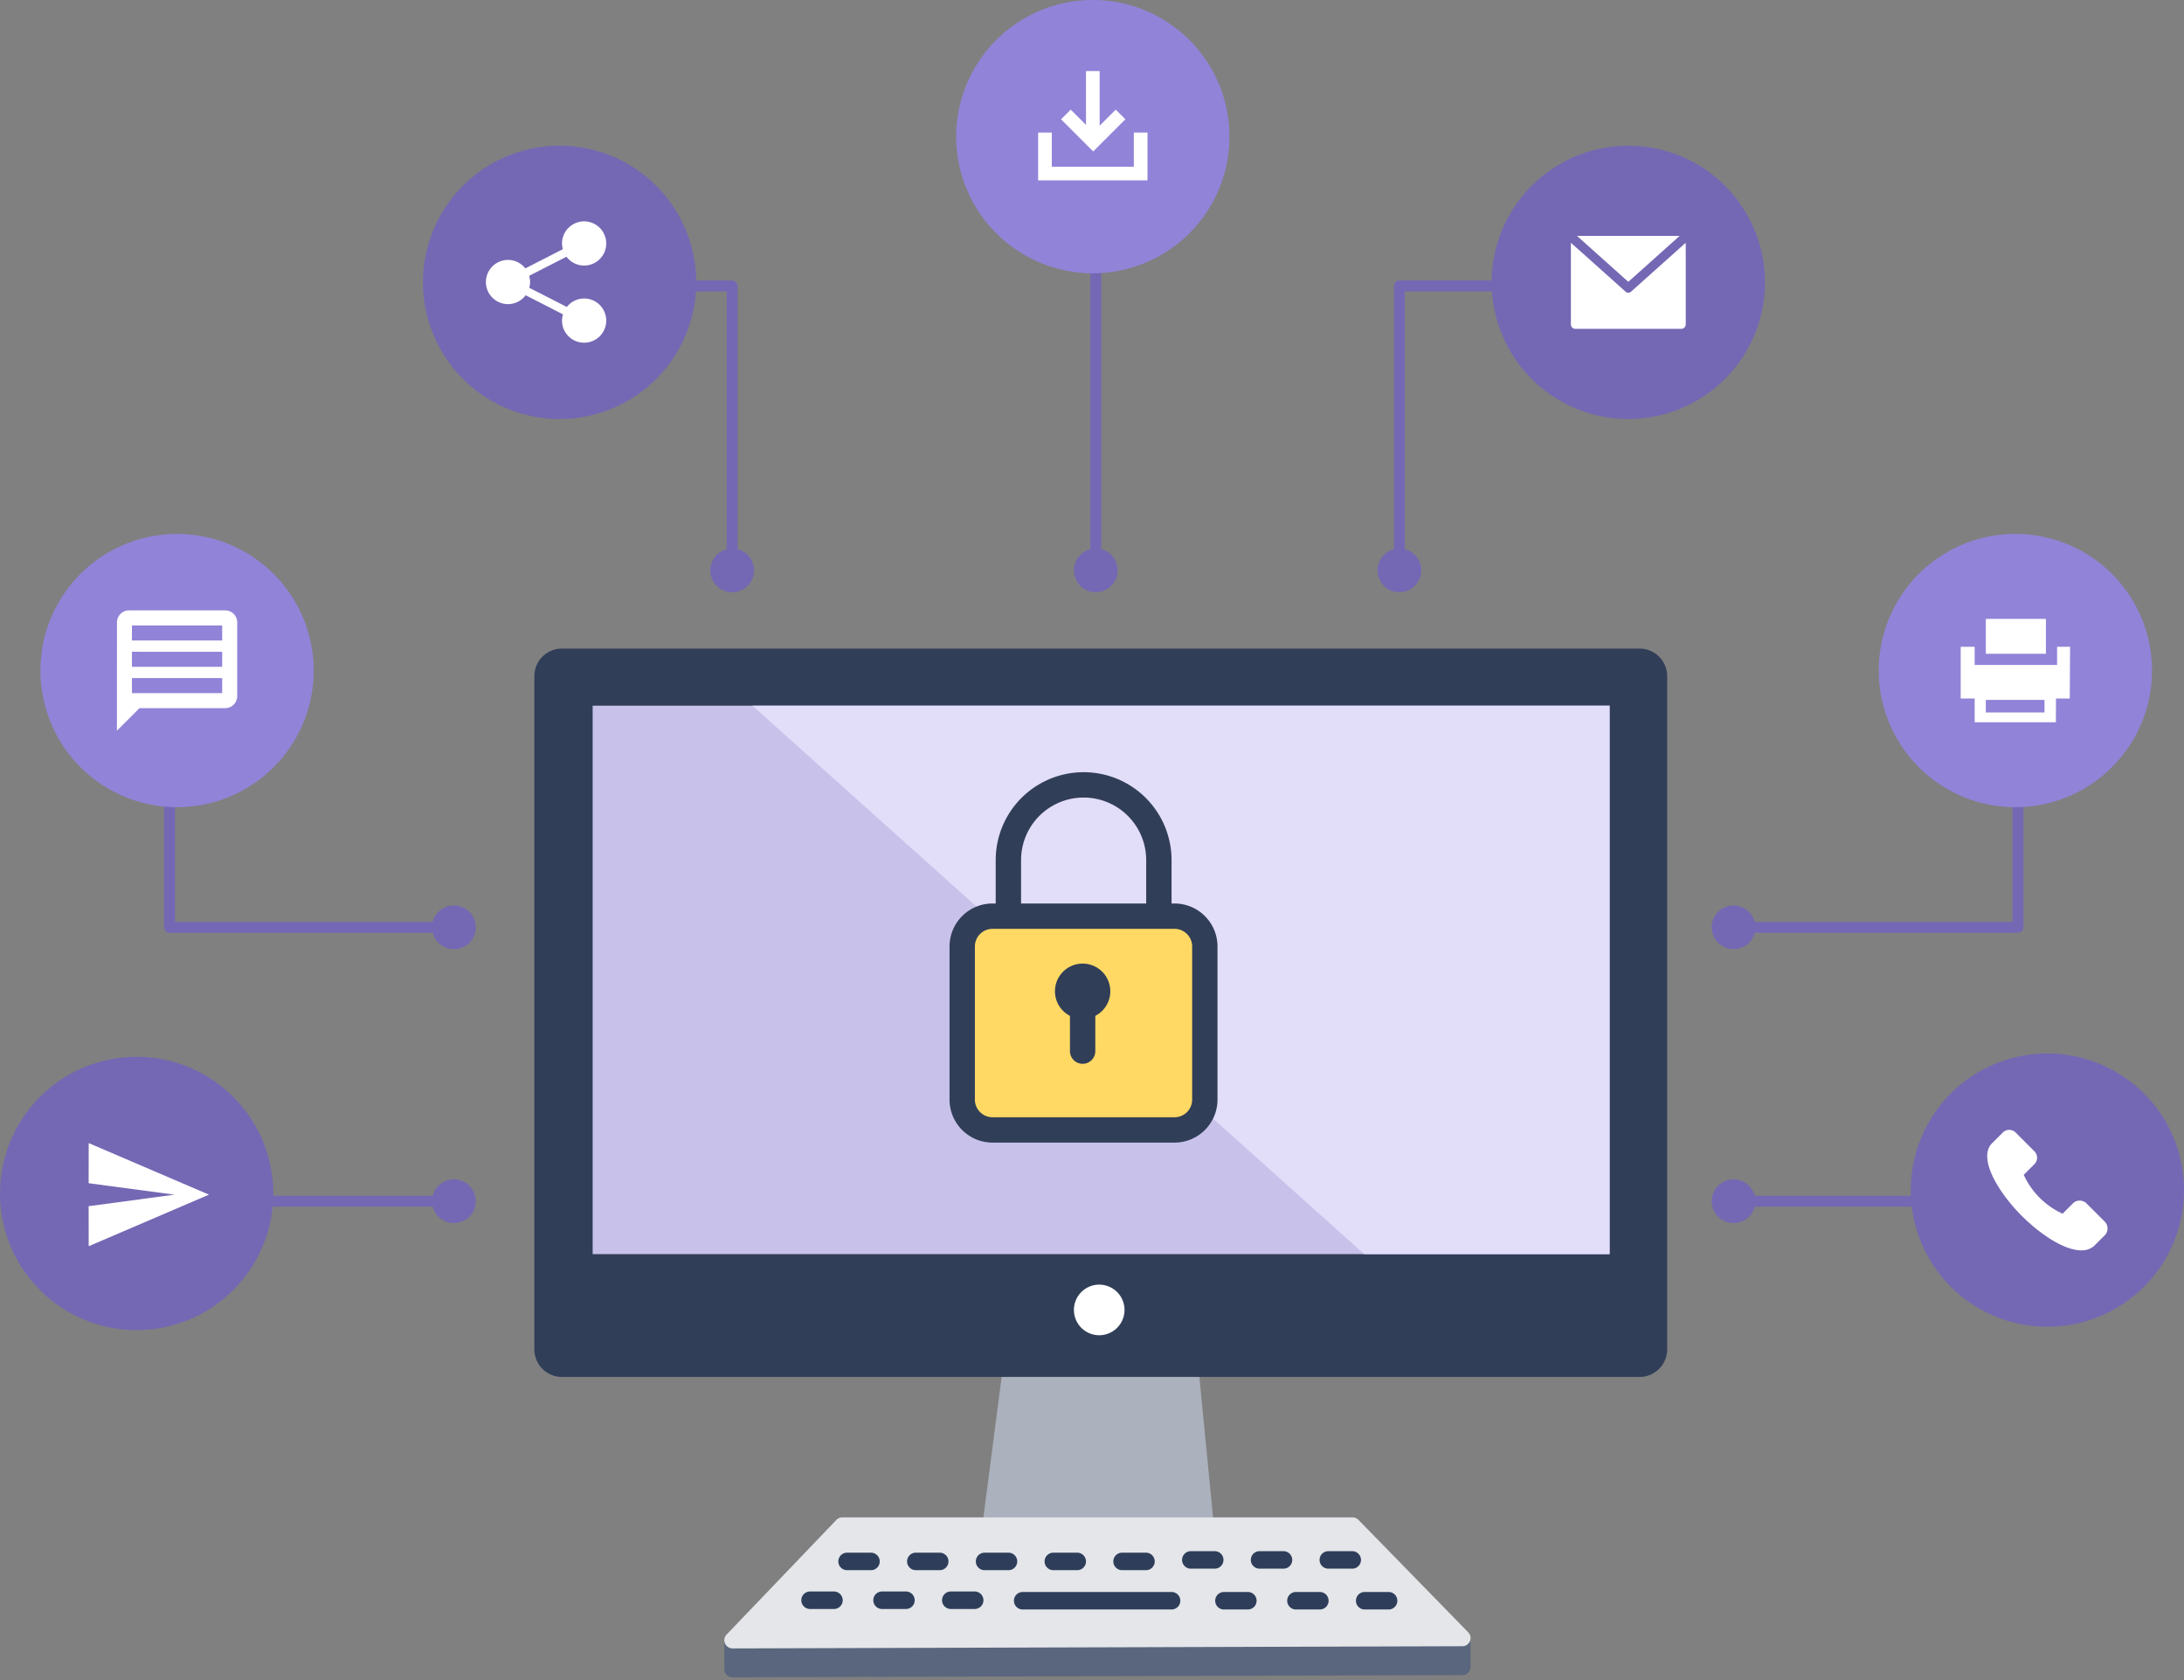 <svg xmlns="http://www.w3.org/2000/svg" xmlns:xlink="http://www.w3.org/1999/xlink" width="399.364" height="307.199" viewBox="0 0 399.364 307.199"><rect x="0" y="0" width="399.364" height="307.199" fill="#808080" stroke="none"/><defs><clipPath id="a"><rect width="49.001" height="75.192" fill="none"/></clipPath></defs><g transform="translate(-6396.592 -2996.303)"><path d="M-2397.408,629.184h-50a1,1,0,0,1-1-1v-25a1,1,0,0,1,1-1,1,1,0,0,1,1,1v24h49a1,1,0,0,1,1,1A1,1,0,0,1-2397.408,629.184Z" transform="translate(8875 2537.682)" fill="#7468b4"/><circle cx="4" cy="4" r="4" transform="translate(6475.592 3161.866)" fill="#7468b4"/><path d="M-2222.522,561.914a1,1,0,0,1-1-1v-50a1,1,0,0,1,1-1h25a1,1,0,0,1,1,1,1,1,0,0,1-1,1h-24v49A1,1,0,0,1-2222.522,561.914Z" transform="translate(8875 2537.682)" fill="#7468b4"/><circle cx="4" cy="4" r="4" transform="translate(6648.478 3096.596)" fill="#7468b4"/><path d="M-2344.522,561.914a1,1,0,0,1-1-1v-49h-24a1,1,0,0,1-1-1,1,1,0,0,1,1-1h25a1,1,0,0,1,1,1v50A1,1,0,0,1-2344.522,561.914Z" transform="translate(8875 2537.682)" fill="#7468b4"/><circle cx="4" cy="4" r="4" transform="translate(6526.478 3096.596)" fill="#7468b4"/><path d="M0,60.73a1,1,0,0,1-1-1V0A1,1,0,0,1,0-1,1,1,0,0,1,1,0V59.73A1,1,0,0,1,0,60.73Z" transform="translate(6596.965 3038.866)" fill="#7468b4"/><circle cx="4" cy="4" r="4" transform="translate(6592.965 3096.596)" fill="#7468b4"/><path d="M50,1H0A1,1,0,0,1-1,0,1,1,0,0,1,0-1H50a1,1,0,0,1,1,1A1,1,0,0,1,50,1Z" transform="translate(6427.592 3215.948)" fill="#7468b4"/><circle cx="4" cy="4" r="4" transform="translate(6475.592 3211.948)" fill="#7468b4"/><path d="M-2109.408,629.184h-50a1,1,0,0,1-1-1,1,1,0,0,1,1-1h49v-24a1,1,0,0,1,1-1,1,1,0,0,1,1,1v25A1,1,0,0,1-2109.408,629.184Z" transform="translate(8875 2537.682)" fill="#7468b4"/><circle cx="4" cy="4" r="4" transform="translate(6709.592 3161.866)" fill="#7468b4"/><path d="M50,1H0A1,1,0,0,1-1,0,1,1,0,0,1,0-1H50a1,1,0,0,1,1,1A1,1,0,0,1,50,1Z" transform="translate(6715.592 3215.948)" fill="#7468b4"/><circle cx="4" cy="4" r="4" transform="translate(6709.592 3211.948)" fill="#7468b4"/><path d="M-2388.578,488.61a24.991,24.991,0,0,1,34.129,9.147,24.979,24.979,0,0,1-9.137,34.13,24.973,24.973,0,0,1-34.13-9.148A24.982,24.982,0,0,1-2388.578,488.61Z" transform="translate(8875 2537.682)" fill="#7468b4" fill-rule="evenodd"/><path d="M-2371.6,513.2a4,4,0,0,0-3.153,1.551l-6.874-3.512a3.993,3.993,0,0,0,.153-1.047,3.807,3.807,0,0,0-.18-1.136l6.832-3.492a4.03,4.03,0,0,0,3.222,1.613,4.035,4.035,0,0,0,4.046-4.038,4.04,4.04,0,0,0-4.046-4.04,4.043,4.043,0,0,0-4.04,4.04,4.294,4.294,0,0,0,.153,1.046l-6.859,3.513a4.027,4.027,0,0,0-3.161-1.552,4.047,4.047,0,0,0-4.047,4.046,4.041,4.041,0,0,0,4.047,4.04,4.012,4.012,0,0,0,3.216-1.628l6.838,3.5a3.945,3.945,0,0,0-.187,1.144,4.044,4.044,0,0,0,4.04,4.04,4.041,4.041,0,0,0,4.046-4.04A4.042,4.042,0,0,0-2371.6,513.2Z" transform="translate(8875 2537.682)" fill="#fff" fill-rule="evenodd"/><path d="M-2131.515,593.722a24.984,24.984,0,0,1,9.147-34.13,24.98,24.98,0,0,1,34.128,9.147,24.984,24.984,0,0,1-9.148,34.13A24.974,24.974,0,0,1-2131.515,593.722Z" transform="translate(8875 2537.682)" fill="#9183d8" fill-rule="evenodd"/><path d="M-2102.473,590.684h-14.849v-4.342h-2.556V576.89h2.556v3.32h15.071v-3.321h2.373l-.054,9.452h-2.522l-.018,4.342h0Zm-12.807-1.788h10.729v-2.3h-10.729Zm0-10.729V571.78h10.985v6.387Z" transform="translate(8875 2537.682)" fill="#fff"/><path d="M-2079.044,676.238a24.977,24.977,0,0,1-24.982,24.982,24.978,24.978,0,0,1-24.982-24.982,24.987,24.987,0,0,1,24.982-24.992A24.986,24.986,0,0,1-2079.044,676.238Z" transform="translate(8875 2537.682)" fill="#7468b4" fill-rule="evenodd"/><path d="M-2106.46,669.079l-3.316-3.317a1.663,1.663,0,0,0-2.369-.094l-1.99,1.99c-2.558,2.558.757,8.527,5.306,13.17,4.739,4.738,10.8,8.149,13.455,5.5l1.9-1.895a1.777,1.777,0,0,0-.094-2.464l-3.222-3.222a1.791,1.791,0,0,0-2.464-.19l-1.989,1.99a14.377,14.377,0,0,1-7.107-7.105l1.99-1.99A1.663,1.663,0,0,0-2106.46,669.079Z" transform="translate(8875 2537.682)" fill="#fff"/><path d="M-2168.163,488.61a24.985,24.985,0,0,1,9.148,34.129,24.978,24.978,0,0,1-34.13,9.148,24.976,24.976,0,0,1-9.148-34.13A24.994,24.994,0,0,1-2168.163,488.61Z" transform="translate(8875 2537.682)" fill="#7468b4" fill-rule="evenodd"/><path d="M-2191.156,517.847V503.014l2.1,1.868,7.811,6.989a.772.772,0,0,0,1.178,0l9.615-8.6.28-.244c0,.11.016.188.016.264v14.488a.848.848,0,0,1-.908.969h-19.2A.827.827,0,0,1-2191.156,517.847Zm1.113-16.095h18.772l-9.385,8.4Z" transform="translate(8875 2537.682)" fill="#fff"/><path d="M-2278.572,458.621A24.983,24.983,0,0,1-2253.59,483.6a24.991,24.991,0,0,1-24.982,24.992,24.994,24.994,0,0,1-24.99-24.992A24.985,24.985,0,0,1-2278.572,458.621Z" transform="translate(8875 2537.682)" fill="#9183d8" fill-rule="evenodd"/><path d="M-2288.576,491.608v-8.75h2.5v6.25h15v-6.25h2.5v8.75Zm4.191-11.174,1.769-1.768,2.79,2.791v-9.849h2.5v10l2.941-2.942,1.767,1.768-5.883,5.882Z" transform="translate(8875 2537.682)" fill="#fff"/><path d="M-2478.408,676.852a24.986,24.986,0,0,1,24.982-24.993,25,25,0,0,1,24.992,24.993,24.993,24.993,0,0,1-24.992,24.982A24.984,24.984,0,0,1-2478.408,676.852Z" transform="translate(8875 2537.682)" fill="#7468b4" fill-rule="evenodd"/><path d="M-2462.188,686.493l21.99-9.428-21.99-9.428-.01,7.333,15.714,2.1-15.714,2.1Z" transform="translate(8875 2537.682)" fill="#fff"/><path d="M-2467.668,568.737a24.983,24.983,0,0,1,34.128-9.139,24.981,24.981,0,0,1,9.148,34.129,24.988,24.988,0,0,1-34.128,9.148A24.993,24.993,0,0,1-2467.668,568.737Z" transform="translate(8875 2537.682)" fill="#9183d8" fill-rule="evenodd"/><path d="M-2457.03,592.233v0l.011-19.8a2.2,2.2,0,0,1,2.189-2.2h17.6a2.2,2.2,0,0,1,2.2,2.2v13.475a2.2,2.2,0,0,1-2.2,2.2h-15.675l-4.123,4.123Zm2.75-9.625v2.75h16.5v-2.75Zm0-4.812v2.75h16.5V577.8Zm0-4.813v2.75h16.5v-2.75Z" transform="translate(8875 2537.682)" fill="#fff"/><path d="M-1328.5,23.963a1.5,1.5,0,0,1-1.059-.437,1.5,1.5,0,0,1-.441-1.063V17.793a1.5,1.5,0,0,1,.555-1.165L-1309.373.336a1.5,1.5,0,0,1,.945-.336h93.309a1.5,1.5,0,0,1,.945.336l20.073,16.293a1.5,1.5,0,0,1,.554,1.165V22.06a1.5,1.5,0,0,1-1.5,1.5l-133.453.4Z" transform="translate(7859.041 3279.04)" fill="#5a667d"/><path d="M-1328.494,24.463h-.006a1.99,1.99,0,0,1-1.412-.583,2.018,2.018,0,0,1-.589-1.418V17.793a1.991,1.991,0,0,1,.74-1.553l20.072-16.292a2.006,2.006,0,0,1,1.26-.448h93.309a2.006,2.006,0,0,1,1.26.447l20.073,16.293a1.99,1.99,0,0,1,.739,1.553V22.06a2,2,0,0,1-1.995,2ZM-1308.428.5a1,1,0,0,0-.63.224l-20.072,16.293a1,1,0,0,0-.37.776v4.669a1.011,1.011,0,0,0,.295.709,1,1,0,0,0,.706.291l0,.5v-.5l133.453-.4a1,1,0,0,0,1-1V17.793a.994.994,0,0,0-.369-.776L-1214.489.724a1,1,0,0,0-.63-.224Z" transform="translate(7859.041 3279.04)" fill="rgba(0,0,0,0)"/><path d="M183.3,186.313l-4.231,32.579h42.857l-3.172-32.579Z" transform="translate(6396.853 3058.666)" fill="#abb1bd"/><path d="M111.906,64.163H308.735a5.044,5.044,0,0,1,5.159,4.919V192.422a5.043,5.043,0,0,1-5.159,4.919H111.906a5.043,5.043,0,0,1-5.159-4.919V69.082a5.044,5.044,0,0,1,5.159-4.919" transform="translate(6387.556 3050.736)" fill="#313e58"/><path d="M0,0H185.954V100.284H0Z" transform="translate(6504.965 3125.337)" fill="#c8c2eb"/><path d="M199.667,173.242a4.626,4.626,0,1,1-4.626,4.625,4.625,4.625,0,0,1,4.626-4.625" transform="translate(6397.927 3057.958)" fill="#fff"/><path d="M-1328.5,23.958a1.5,1.5,0,0,1-1.379-.909,1.5,1.5,0,0,1,.3-1.628L-1309.511.463A1.5,1.5,0,0,1-1308.428,0h93.309a1.5,1.5,0,0,1,1.073.452l20.073,20.56a1.5,1.5,0,0,1,.31,1.628,1.5,1.5,0,0,1-1.379.92l-133.453.4Z" transform="translate(7859.041 3273.759)" fill="#e4e6ea"/><g transform="translate(6101 2162.698)"><path d="M4.47,1.7H.1a1.6,1.6,0,1,1,0-3.2H4.47a1.6,1.6,0,0,1,0,3.2Z" transform="translate(450.388 1119.015)" fill="#2e3e5a"/><path d="M4.47,1.7H.1a1.6,1.6,0,1,1,0-3.2H4.47a1.6,1.6,0,0,1,0,3.2Z" transform="translate(462.96 1119.015)" fill="#2e3e5a"/><path d="M4.47,1.7H.1a1.6,1.6,0,1,1,0-3.2H4.47a1.6,1.6,0,0,1,0,3.2Z" transform="translate(475.532 1119.015)" fill="#2e3e5a"/><path d="M4.47,1.7H.1a1.6,1.6,0,1,1,0-3.2H4.47a1.6,1.6,0,0,1,0,3.2Z" transform="translate(443.618 1126.111)" fill="#2e3e5a"/><path d="M4.47,1.7H.1a1.6,1.6,0,1,1,0-3.2H4.47a1.6,1.6,0,0,1,0,3.2Z" transform="translate(456.782 1126.111)" fill="#2e3e5a"/><path d="M4.47,1.7H.1a1.6,1.6,0,1,1,0-3.2H4.47a1.6,1.6,0,0,1,0,3.2Z" transform="translate(469.354 1126.111)" fill="#2e3e5a"/><path d="M4.47,1.7H.1a1.6,1.6,0,1,1,0-3.2H4.47a1.6,1.6,0,0,1,0,3.2Z" transform="translate(519.302 1126.202)" fill="#2e3e5a"/><path d="M4.47,1.7H.1a1.6,1.6,0,1,1,0-3.2H4.47a1.6,1.6,0,0,1,0,3.2Z" transform="translate(532.467 1126.202)" fill="#2e3e5a"/><path d="M4.47,1.7H.1a1.6,1.6,0,1,1,0-3.2H4.47a1.6,1.6,0,0,1,0,3.2Z" transform="translate(545.038 1126.202)" fill="#2e3e5a"/><path d="M27.323,1.7H.1a1.6,1.6,0,0,1,0-3.2H27.323a1.6,1.6,0,0,1,0,3.2Z" transform="translate(482.499 1126.202)" fill="#2e3e5a"/><path d="M4.47,1.7H.1a1.6,1.6,0,1,1,0-3.2H4.47a1.6,1.6,0,0,1,0,3.2Z" transform="translate(488.103 1119.015)" fill="#2e3e5a"/><path d="M4.47,1.7H.1a1.6,1.6,0,1,1,0-3.2H4.47a1.6,1.6,0,0,1,0,3.2Z" transform="translate(500.674 1119.015)" fill="#2e3e5a"/><path d="M4.47,1.7H.1a1.6,1.6,0,1,1,0-3.2H4.47a1.6,1.6,0,0,1,0,3.2Z" transform="translate(513.246 1118.739)" fill="#2e3e5a"/><path d="M4.47,1.7H.1a1.6,1.6,0,1,1,0-3.2H4.47a1.6,1.6,0,0,1,0,3.2Z" transform="translate(525.817 1118.739)" fill="#2e3e5a"/><path d="M4.47,1.7H.1a1.6,1.6,0,1,1,0-3.2H4.47a1.6,1.6,0,0,1,0,3.2Z" transform="translate(538.389 1118.739)" fill="#2e3e5a"/></g><path d="M2044.322,1444.677h-44.875L1887.57,1344.392h156.752v100.284Z" transform="translate(4646.598 1780.945)" fill="#e2ddf8"/><path d="M2044.322,1445.176h-45.066l-.142-.128-112.851-101.156h158.559v100.784h-.5Zm-44.683-1h44.183v-99.284H1888.877Z" transform="translate(4646.598 1780.945)" fill="rgba(0,0,0,0)"/><path d="M0,0H42.648V36.251H0Z" transform="translate(6573.572 3165.853)" fill="#ffd964"/><g transform="translate(6589.501 3172.498)"><path d="M22.576,32.534a5.06,5.06,0,1,1-5.059-5.059,5.06,5.06,0,0,1,5.059,5.059" transform="translate(-12.456 -27.475)" fill="#313e58"/><path d="M16.549,44.831a2.319,2.319,0,0,1-2.318-2.318V31.567a2.317,2.317,0,1,1,4.634,0V42.513a2.319,2.319,0,0,1-2.316,2.318" transform="translate(-11.488 -26.508)" fill="#313e58"/></g><path d="M35.287,26.832a2.319,2.319,0,0,1-2.318-2.318V16.076a11.441,11.441,0,0,0-22.882,0v8.438a2.318,2.318,0,1,1-4.636,0V16.076a16.077,16.077,0,0,1,32.154,0v8.438a2.319,2.319,0,0,1-2.318,2.318" transform="translate(6573.215 3137.502)" fill="#313e58"/><path d="M41.143,64.087H7.858A7.867,7.867,0,0,1,0,56.229V28.221a7.867,7.867,0,0,1,7.858-7.858H41.143A7.867,7.867,0,0,1,49,28.221V56.229a7.867,7.867,0,0,1-7.858,7.858M7.858,25a3.227,3.227,0,0,0-3.222,3.222V56.229a3.227,3.227,0,0,0,3.222,3.222H41.143a3.227,3.227,0,0,0,3.222-3.222V28.221A3.227,3.227,0,0,0,41.143,25Z" transform="translate(6570.223 3141.144)" fill="#313e58"/></g></svg>